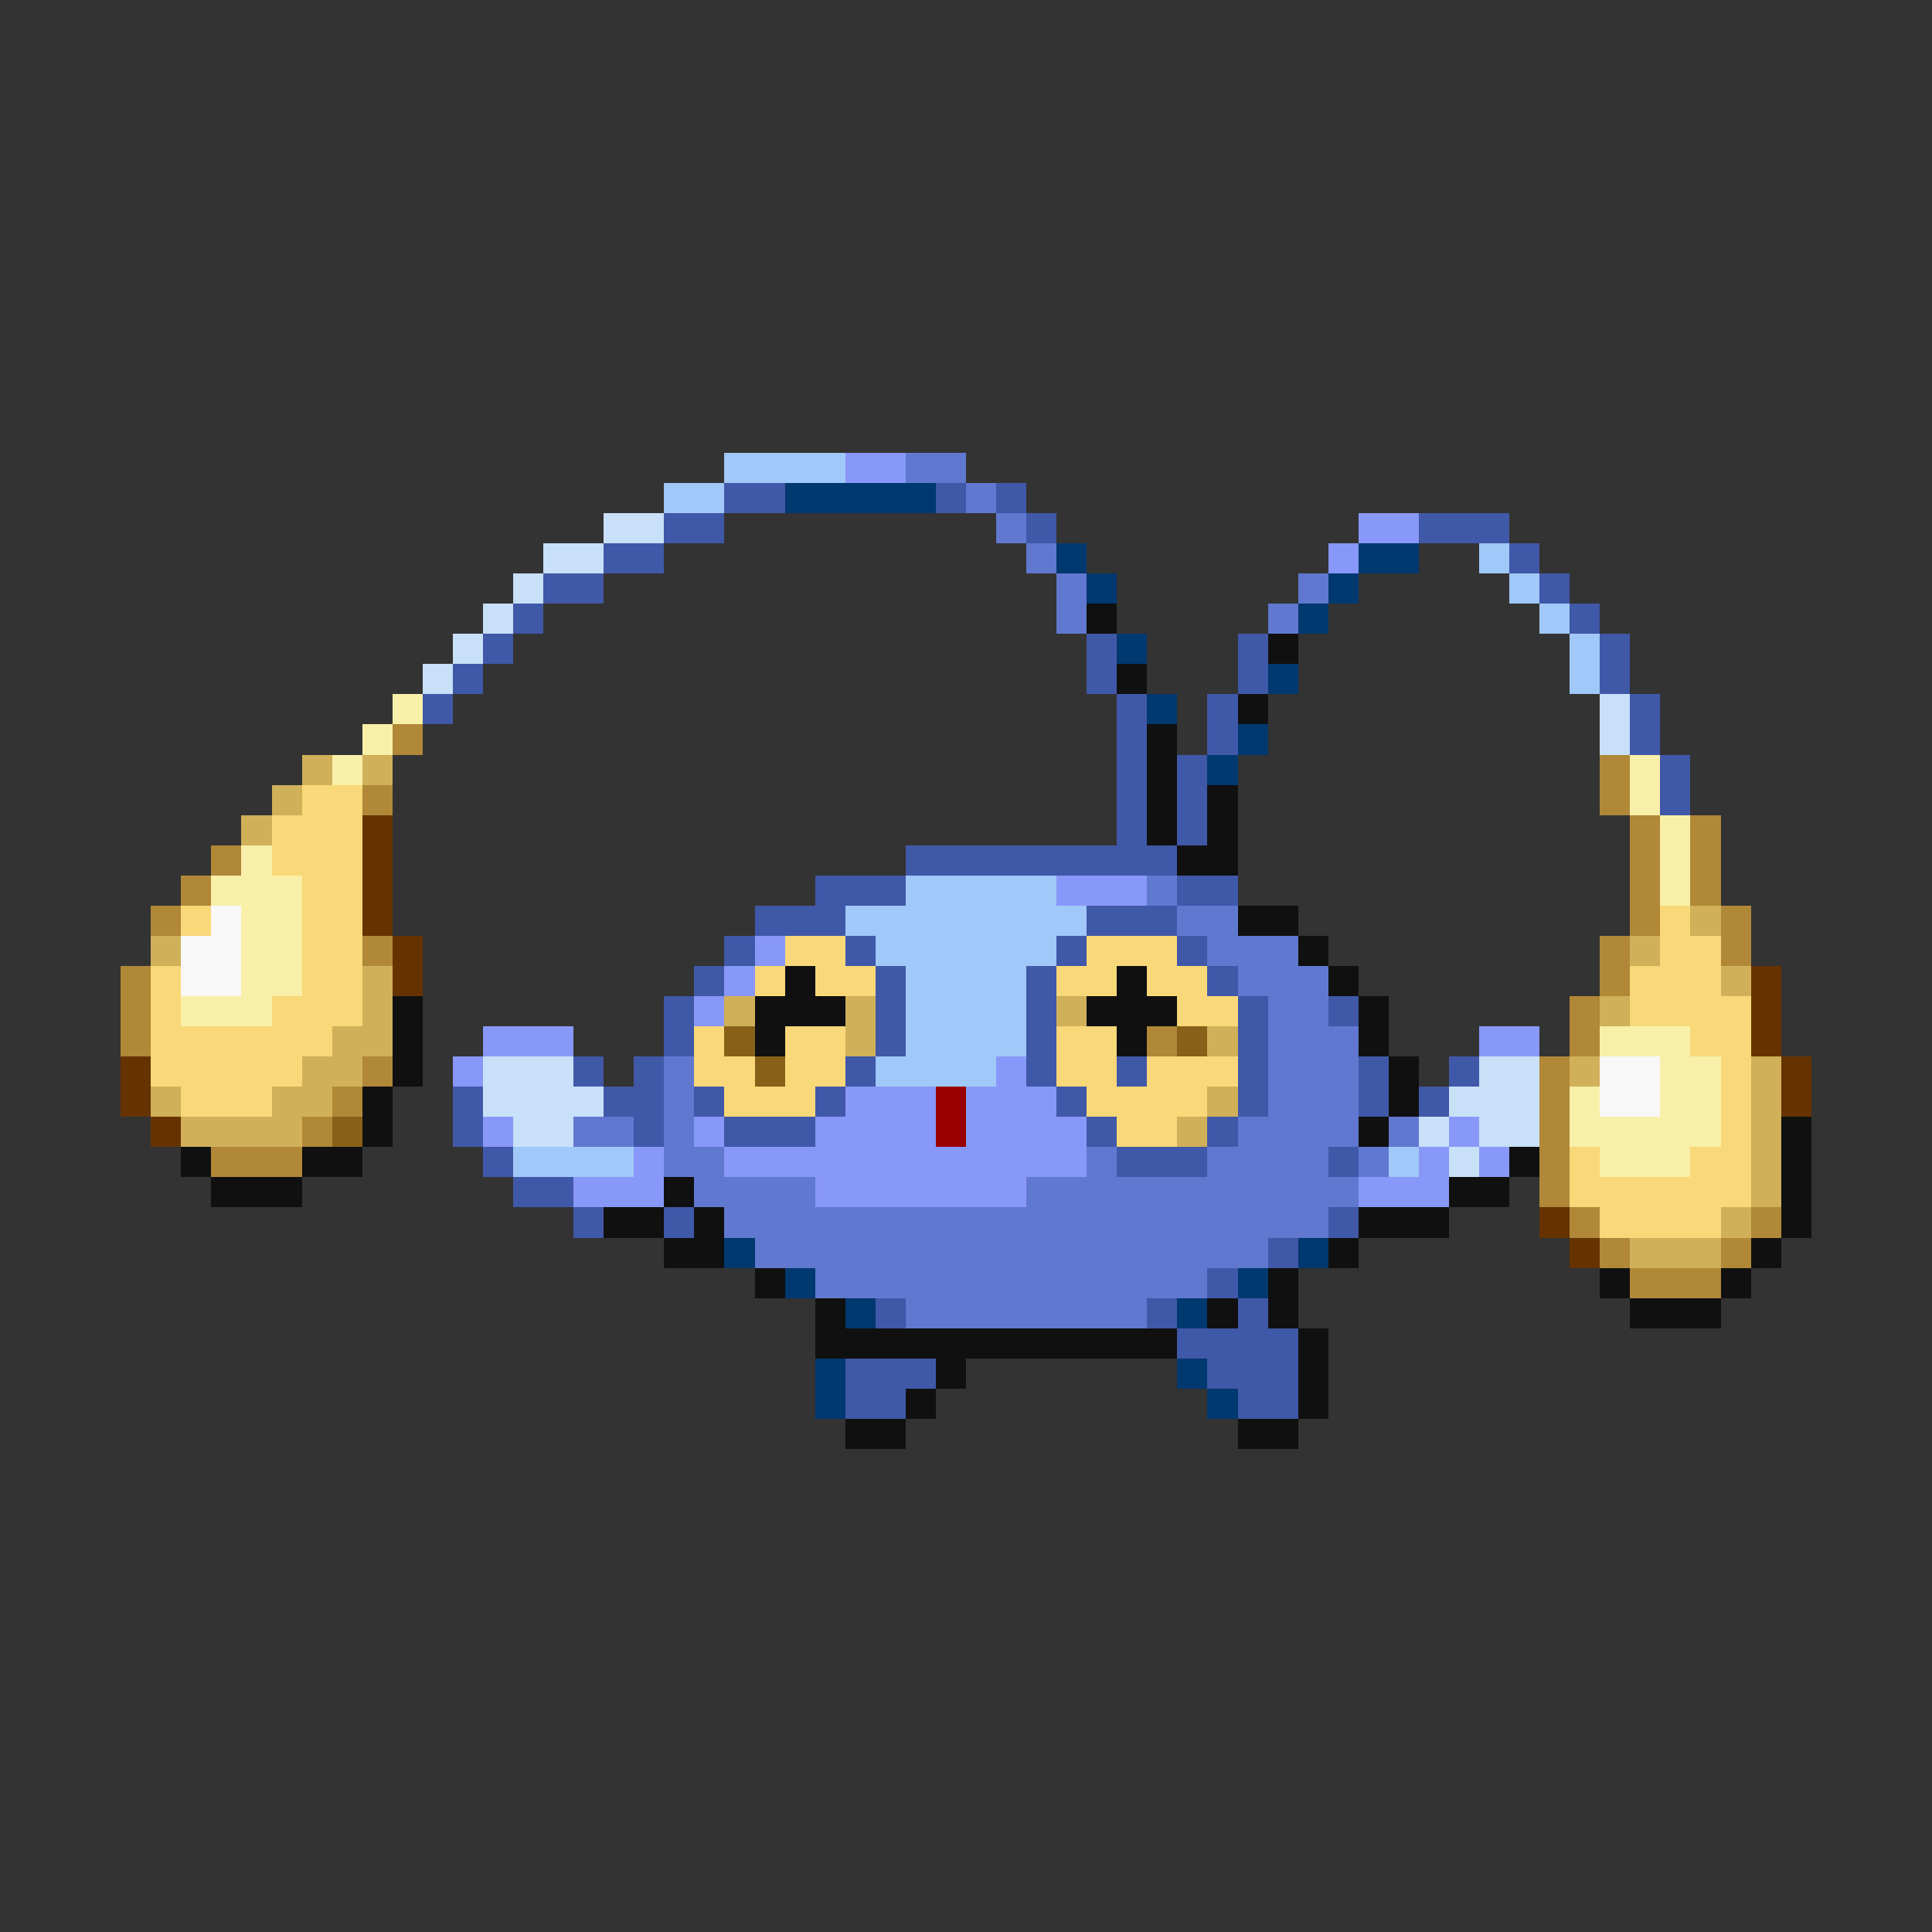 <svg xmlns="http://www.w3.org/2000/svg" viewBox="0 -0.5 64 64" shape-rendering="crispEdges">
<rect x="0" y="-0.5" width="64" height="64" fill="#333333" stroke="none"/>
<path stroke="#a0c8f8" d="M24 15h4M22 16h2M49 18h1M50 19h1M51 20h1M52 21h1M52 22h1M30 29h5M28 30h8M29 31h6M30 32h4M30 33h4M30 34h4M29 35h4M17 38h4M46 38h1" />
<path stroke="#8898f8" d="M28 15h2M45 17h2M44 18h1M35 29h3M25 31h1M24 32h1M23 33h1M16 34h3M49 34h2M15 35h1M33 35h1M28 36h3M32 36h3M16 37h1M23 37h1M27 37h4M32 37h4M48 37h1M21 38h1M24 38h12M47 38h1M49 38h1M19 39h3M27 39h7M45 39h3" />
<path stroke="#6078d0" d="M30 15h2M32 16h1M33 17h1M34 18h1M35 19h1M43 19h1M35 20h1M42 20h1M38 29h1M39 30h2M40 31h3M41 32h3M42 33h2M42 34h3M22 35h1M42 35h3M22 36h1M42 36h3M19 37h2M22 37h1M41 37h4M46 37h1M22 38h2M36 38h1M40 38h4M45 38h1M23 39h4M34 39h11M24 40h20M25 41h17M27 42h13M30 43h8" />
<path stroke="#4058a8" d="M24 16h2M31 16h1M33 16h1M22 17h2M34 17h1M47 17h3M20 18h2M50 18h1M18 19h2M51 19h1M17 20h1M52 20h1M16 21h1M36 21h1M41 21h1M53 21h1M15 22h1M36 22h1M41 22h1M53 22h1M14 23h1M37 23h1M40 23h1M54 23h1M37 24h1M40 24h1M54 24h1M37 25h1M39 25h1M55 25h1M37 26h1M39 26h1M55 26h1M37 27h1M39 27h1M30 28h9M27 29h3M39 29h2M25 30h3M36 30h3M24 31h1M28 31h1M35 31h1M39 31h1M23 32h1M29 32h1M34 32h1M40 32h1M22 33h1M29 33h1M34 33h1M41 33h1M44 33h1M22 34h1M29 34h1M34 34h1M41 34h1M19 35h1M21 35h1M28 35h1M34 35h1M37 35h1M41 35h1M45 35h1M48 35h1M15 36h1M20 36h2M23 36h1M27 36h1M35 36h1M41 36h1M45 36h1M47 36h1M15 37h1M21 37h1M24 37h3M36 37h1M40 37h1M16 38h1M37 38h3M44 38h1M17 39h2M19 40h1M22 40h1M44 40h1M42 41h1M40 42h1M29 43h1M38 43h1M41 43h1M39 44h4M28 45h3M40 45h3M28 46h2M41 46h2" />
<path stroke="#003870" d="M26 16h5M35 18h1M45 18h2M36 19h1M44 19h1M43 20h1M37 21h1M42 22h1M38 23h1M41 24h1M40 25h1M24 41h1M43 41h1M26 42h1M41 42h1M28 43h1M39 43h1M27 45h1M39 45h1M27 46h1M40 46h1" />
<path stroke="#c8e0f8" d="M20 17h2M18 18h2M17 19h1M16 20h1M15 21h1M14 22h1M53 23h1M53 24h1M16 35h3M49 35h2M16 36h4M48 36h3M17 37h2M47 37h1M49 37h2M48 38h1" />
<path stroke="#101010" d="M36 20h1M42 21h1M37 22h1M41 23h1M38 24h1M38 25h1M38 26h1M40 26h1M38 27h1M40 27h1M39 28h2M41 30h2M43 31h1M26 32h1M37 32h1M44 32h1M13 33h1M25 33h3M36 33h3M45 33h1M13 34h1M25 34h1M37 34h1M45 34h1M13 35h1M46 35h1M12 36h1M46 36h1M12 37h1M45 37h1M59 37h1M6 38h1M10 38h2M50 38h1M59 38h1M7 39h3M22 39h1M48 39h2M59 39h1M20 40h2M23 40h1M45 40h3M59 40h1M22 41h2M44 41h1M58 41h1M25 42h1M42 42h1M53 42h1M57 42h1M27 43h1M40 43h1M42 43h1M54 43h3M27 44h12M43 44h1M31 45h1M43 45h1M30 46h1M43 46h1M28 47h2M41 47h2" />
<path stroke="#f8f0a8" d="M13 23h1M12 24h1M11 25h1M54 25h1M54 26h1M55 27h1M8 28h1M55 28h1M7 29h3M55 29h1M8 30h2M8 31h2M8 32h2M6 33h3M53 34h3M55 35h2M52 36h1M55 36h2M52 37h5M53 38h3" />
<path stroke="#b08838" d="M13 24h1M53 25h1M12 26h1M53 26h1M54 27h1M56 27h1M7 28h1M54 28h1M56 28h1M6 29h1M54 29h1M56 29h1M5 30h1M54 30h1M57 30h1M12 31h1M53 31h1M57 31h1M4 32h1M53 32h1M4 33h1M52 33h1M4 34h1M38 34h1M52 34h1M12 35h1M51 35h1M11 36h1M51 36h1M10 37h1M51 37h1M7 38h3M51 38h1M51 39h1M52 40h1M58 40h1M53 41h1M57 41h1M54 42h3" />
<path stroke="#d0b058" d="M10 25h1M12 25h1M9 26h1M8 27h1M56 30h1M5 31h1M54 31h1M12 32h1M57 32h1M12 33h1M24 33h1M28 33h1M35 33h1M53 33h1M11 34h2M28 34h1M40 34h1M10 35h2M52 35h1M58 35h1M5 36h1M9 36h2M40 36h1M58 36h1M6 37h4M39 37h1M58 37h1M58 38h1M58 39h1M57 40h1M54 41h3" />
<path stroke="#f8d878" d="M10 26h2M9 27h3M9 28h3M10 29h2M6 30h1M10 30h2M55 30h1M10 31h2M26 31h2M36 31h3M55 31h2M5 32h1M10 32h2M25 32h1M27 32h2M35 32h2M38 32h2M54 32h3M5 33h1M9 33h3M39 33h2M54 33h4M5 34h6M23 34h1M26 34h2M35 34h2M56 34h2M5 35h5M23 35h2M26 35h2M35 35h2M38 35h3M57 35h1M6 36h3M24 36h3M36 36h4M57 36h1M37 37h2M57 37h1M52 38h1M56 38h2M52 39h6M53 40h4" />
<path stroke="#663300" d="M12 27h1M12 28h1M12 29h1M12 30h1M13 31h1M13 32h1M58 32h1M58 33h1M58 34h1M4 35h1M59 35h1M4 36h1M59 36h1M5 37h1M51 40h1M52 41h1" />
<path stroke="#f8f8f8" d="M7 30h1M6 31h2M6 32h2M53 35h2M53 36h2" />
<path stroke="#886018" d="M24 34h1M39 34h1M25 35h1M11 37h1" />
<path stroke="#990000" d="M31 36h1M31 37h1" />
</svg>